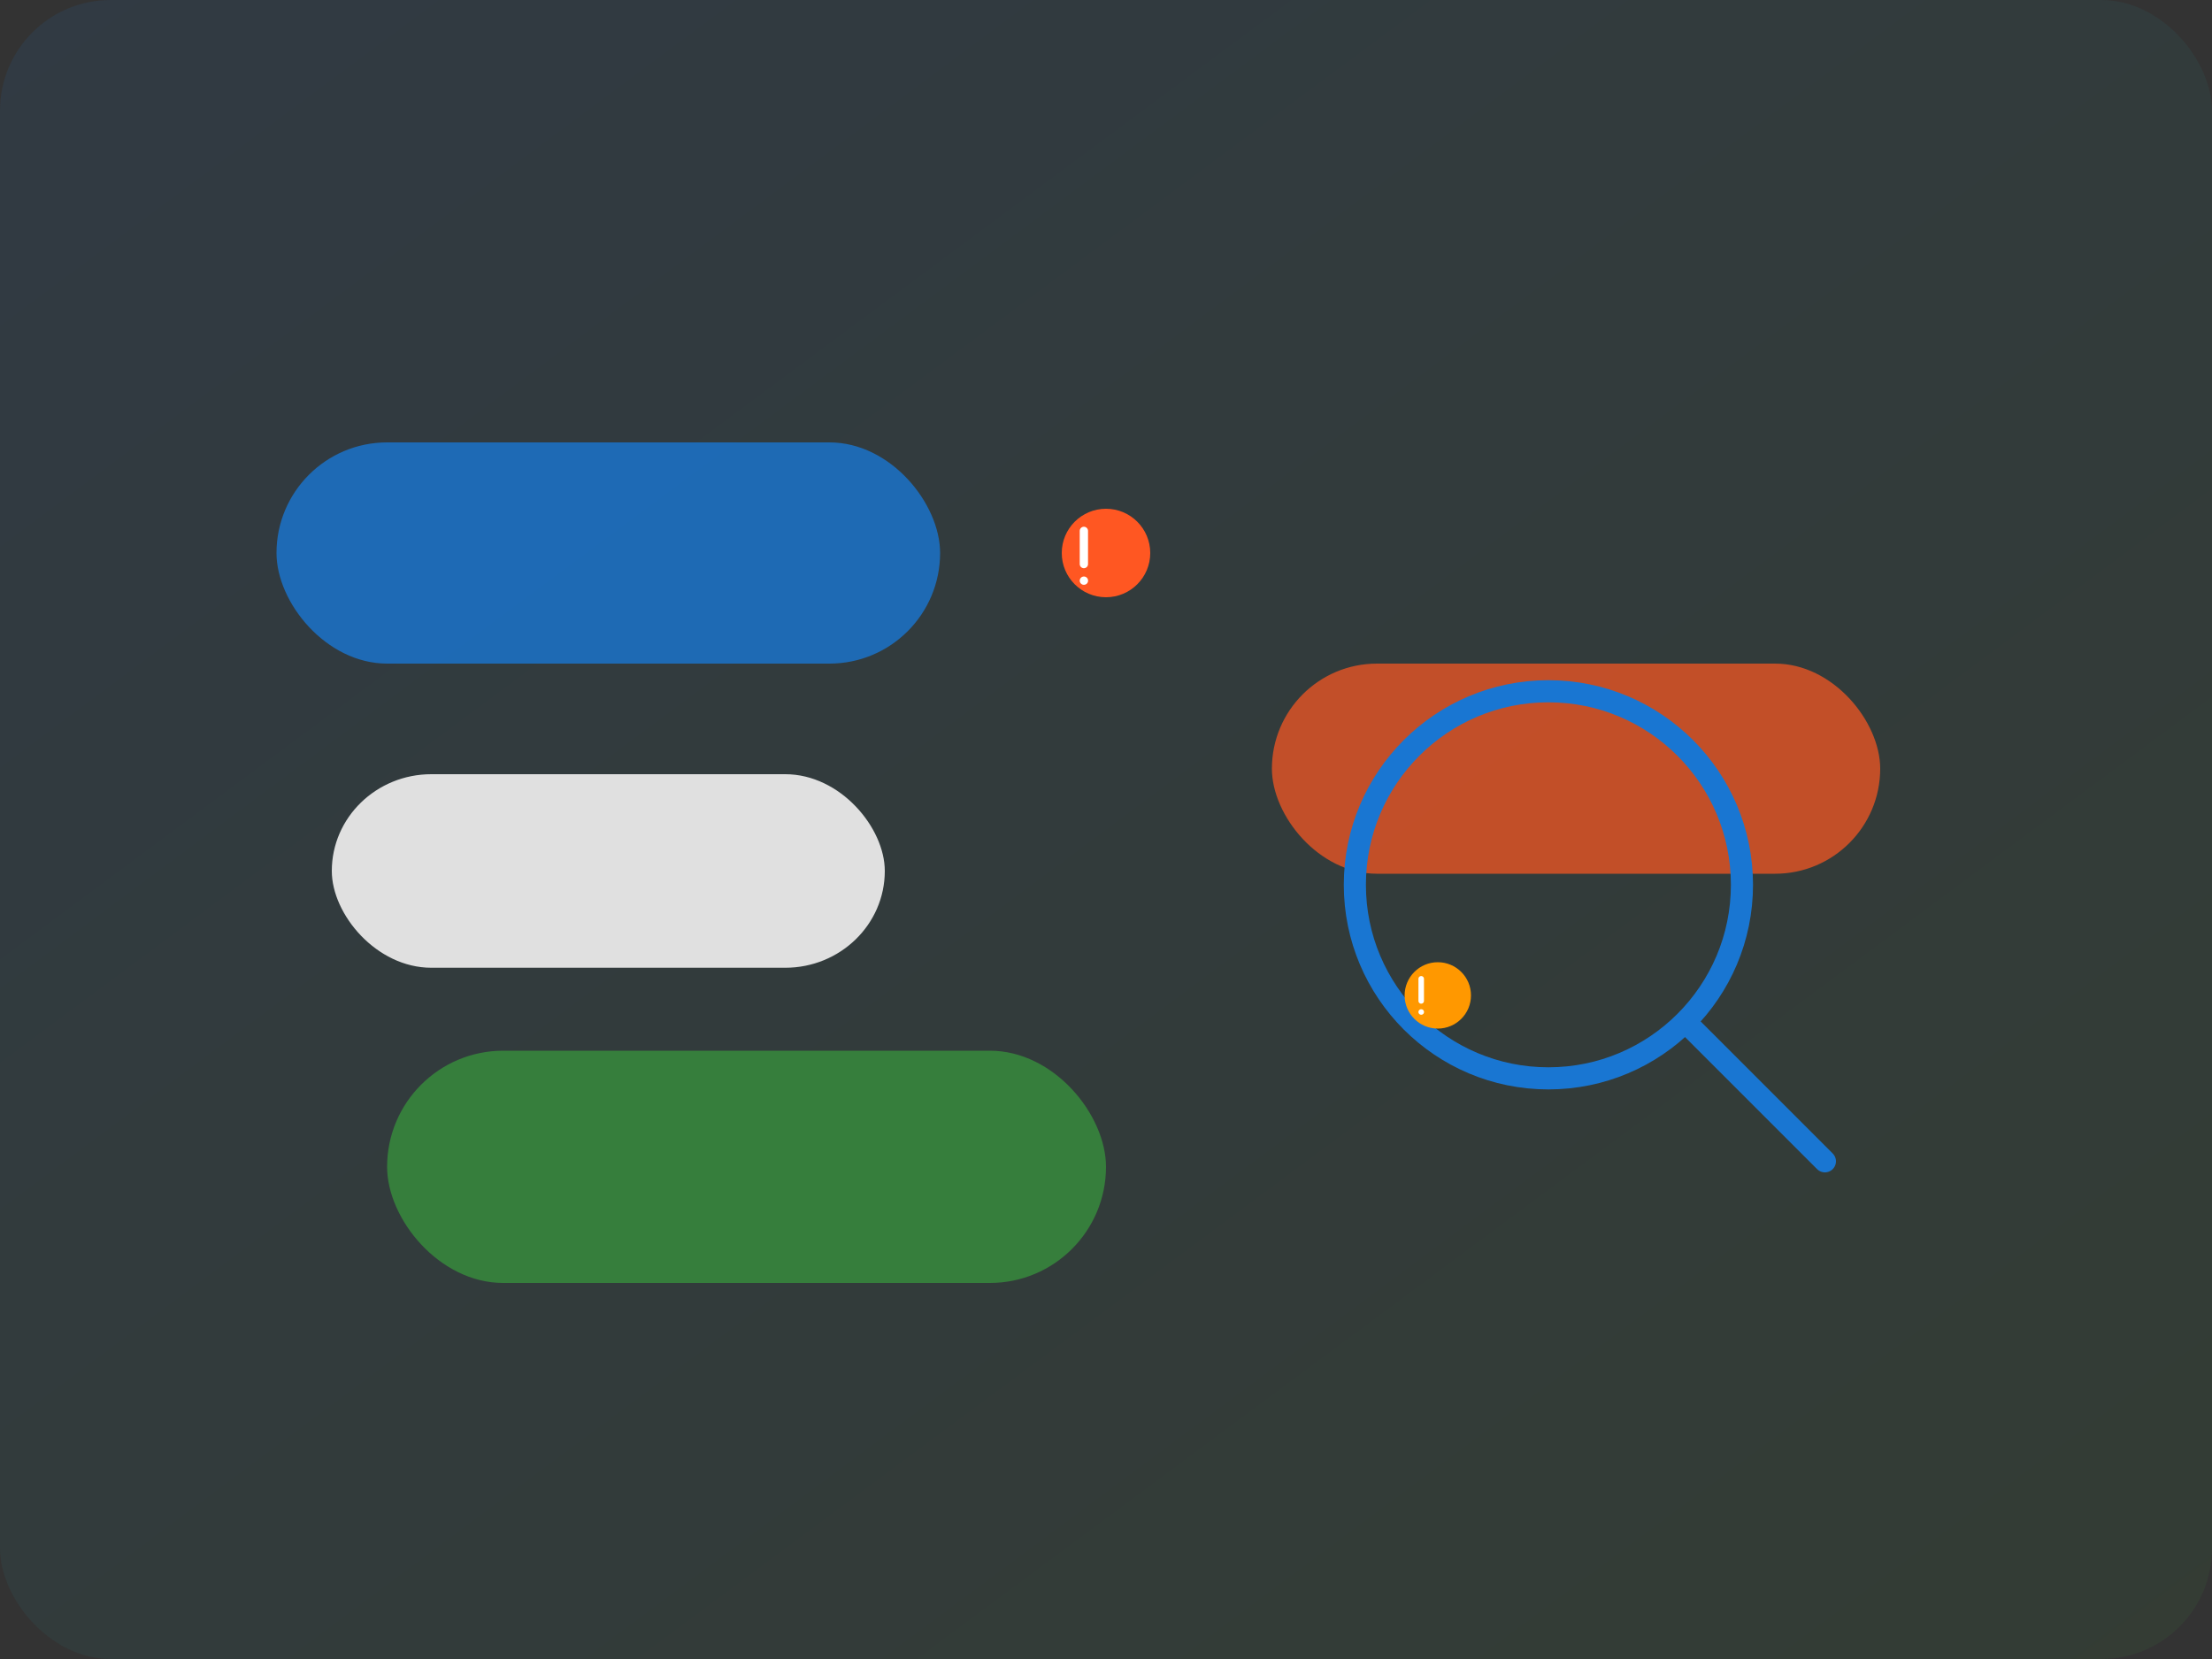 <svg width="400" height="300" viewBox="0 0 400 300" fill="none" xmlns="http://www.w3.org/2000/svg">
  <rect x="0" y="0" width="400" height="300" fill="#333333" stroke="none"/>
  <defs>
    <linearGradient id="heroGradient" x1="0%" y1="0%" x2="100%" y2="100%">
      <stop offset="0%" style="stop-color:#1976D2;stop-opacity:0.1" />
      <stop offset="100%" style="stop-color:#388E3C;stop-opacity:0.1" />
    </linearGradient>
  </defs>
  
  <!-- Background -->
  <rect width="400" height="300" fill="url(#heroGradient)" rx="20"/>
  
  <!-- Chat bubbles representing conversation -->
  <rect x="50" y="80" width="120" height="40" rx="20" fill="#1976D2" opacity="0.8"/>
  <rect x="60" y="140" width="100" height="35" rx="18" fill="#E0E0E0"/>
  <rect x="230" y="120" width="110" height="38" rx="19" fill="#FF5722" opacity="0.7"/>
  <rect x="70" y="190" width="130" height="42" rx="21" fill="#388E3C" opacity="0.8"/>
  
  <!-- Magnifying glass over conversation -->
  <circle cx="280" cy="160" r="35" stroke="#1976D2" stroke-width="4" fill="none"/>
  <line x1="305" y1="185" x2="330" y2="210" stroke="#1976D2" stroke-width="4" stroke-linecap="round"/>
  
  <!-- Warning indicators -->
  <circle cx="200" cy="100" r="8" fill="#FF5722"/>
  <path d="M196 96L196 102M196 105L196.01 105" stroke="white" stroke-width="1.5" stroke-linecap="round"/>
  
  <circle cx="260" cy="180" r="6" fill="#FF9800"/>
  <path d="M257 177L257 181M257 183L257.01 183" stroke="white" stroke-width="1" stroke-linecap="round"/>
</svg>